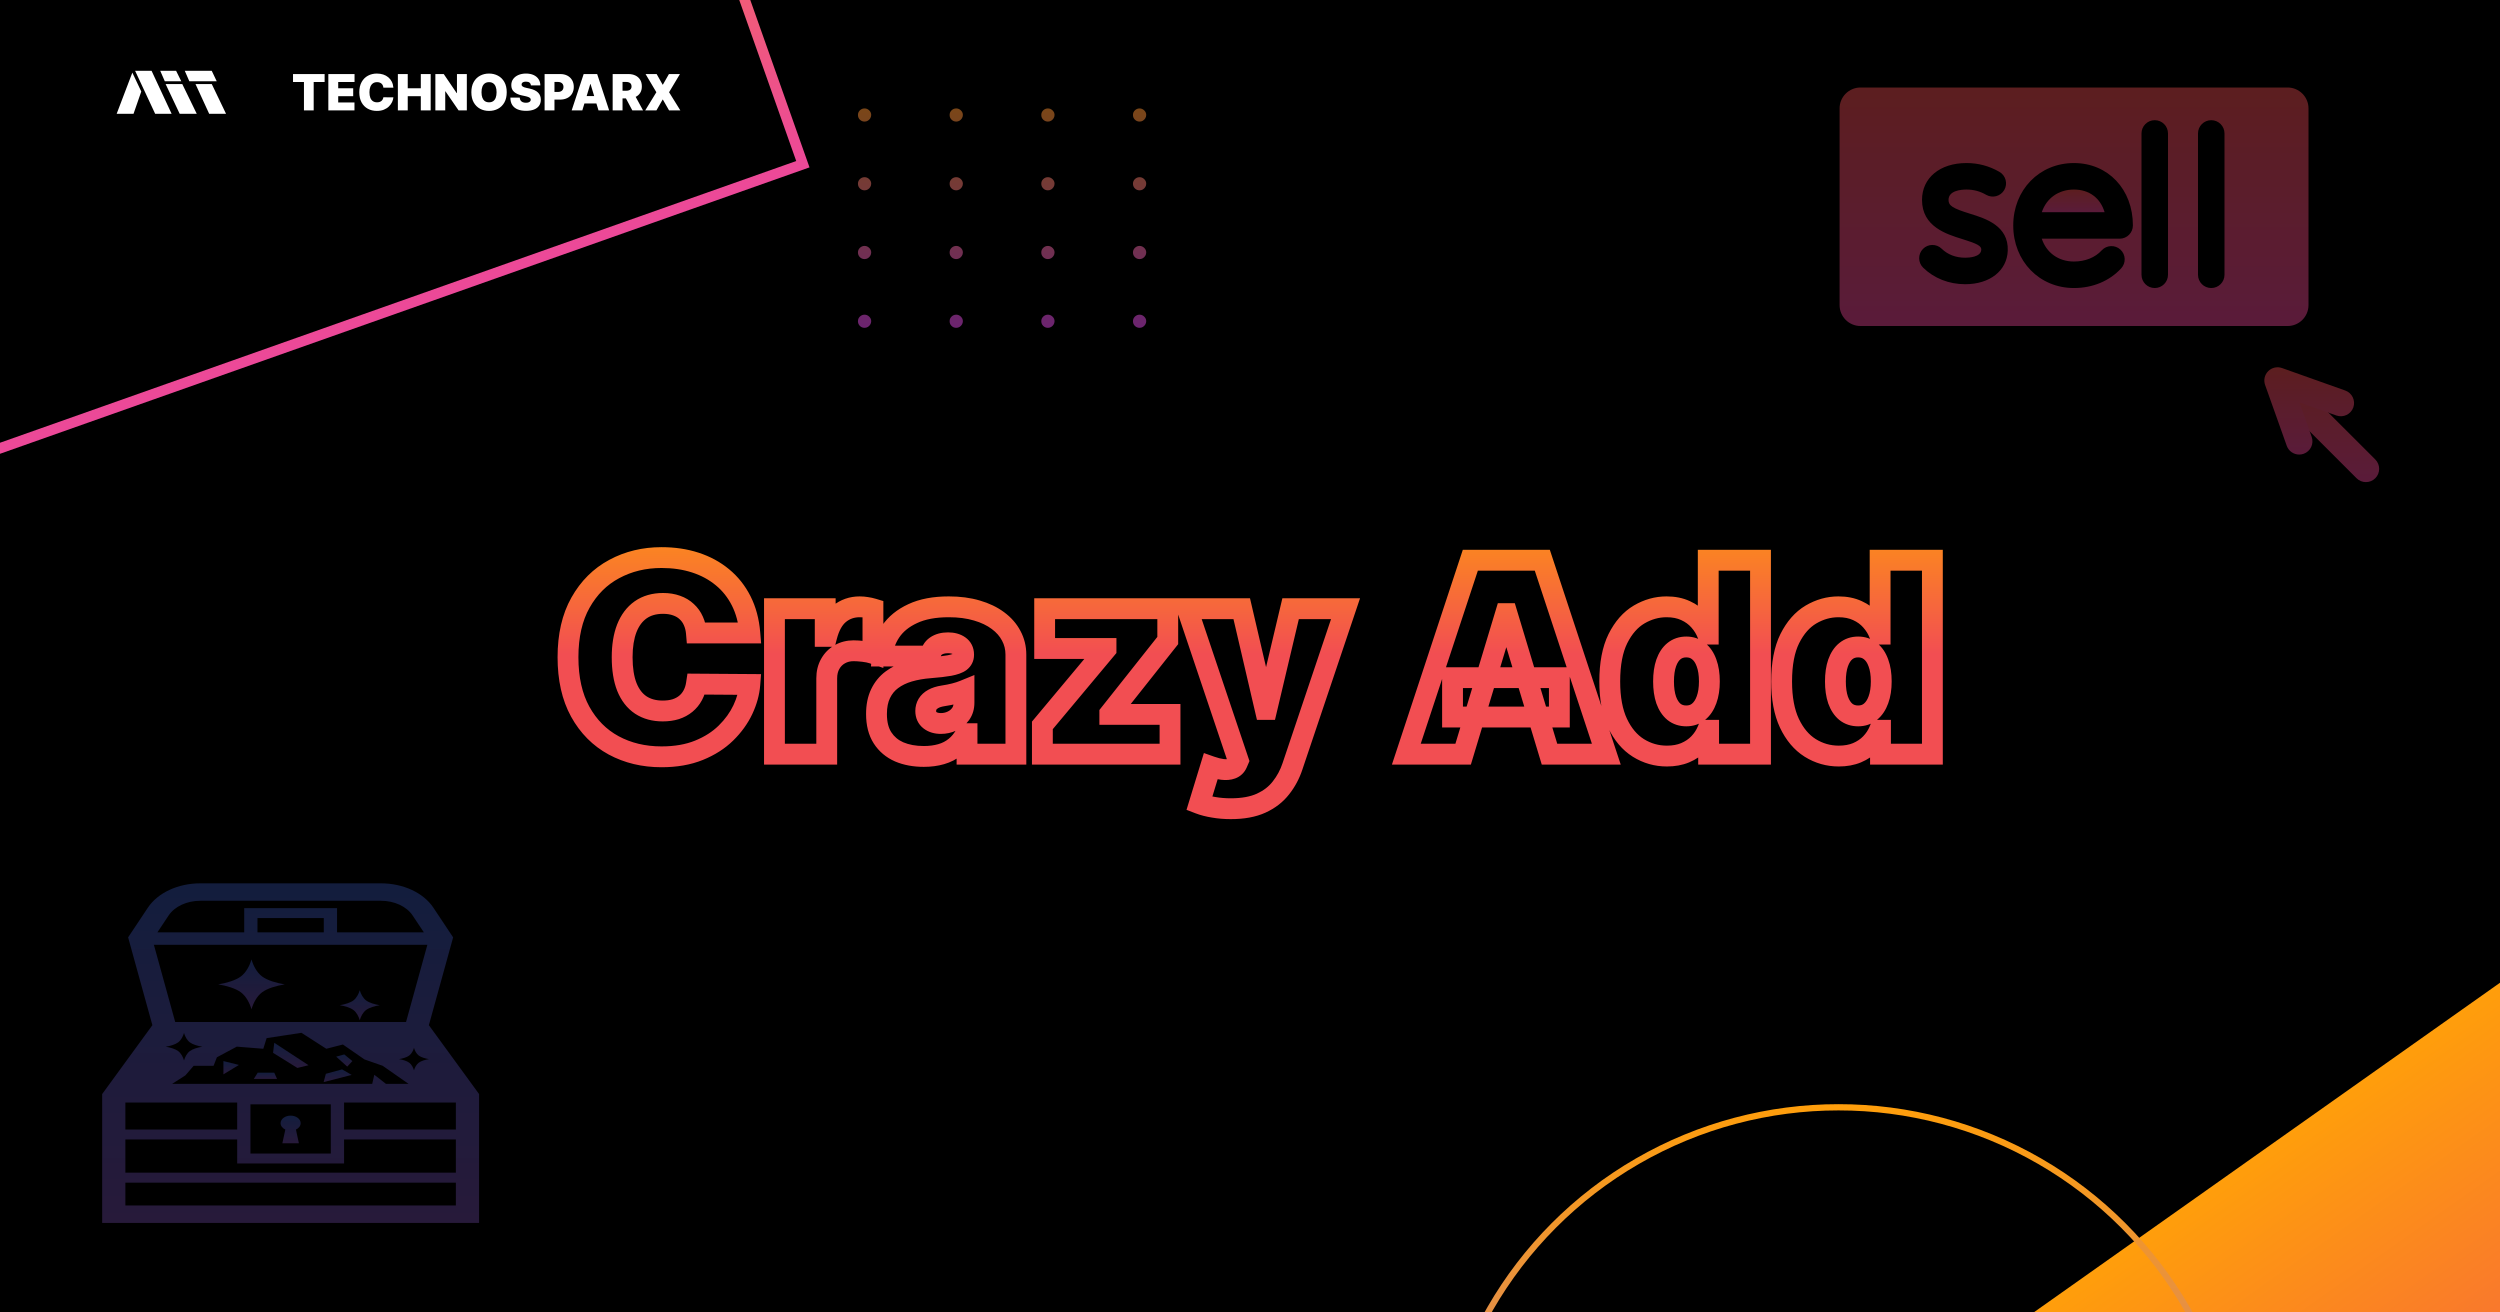 <svg width="1200" height="630" viewBox="0 0 1200 630" fill="none" xmlns="http://www.w3.org/2000/svg">
<rect x="0" y="0" width="1200" height="630" fill="#333333" stroke="none"/>
<g clip-path="url(#clip0_149_547)">
<rect width="1200" height="630" fill="black"/>
<rect x="-427.809" y="-32.484" width="729.486" height="376.173" transform="rotate(-19.485 -427.809 -32.484)" stroke="url(#paint0_linear_149_547)" stroke-width="5"/>
<rect x="883" y="695.827" width="580" height="273.616" transform="rotate(-35.26 883 695.827)" fill="url(#paint1_linear_149_547)"/>
<circle cx="882.5" cy="724.5" r="193" stroke="url(#paint2_linear_149_547)" stroke-width="3"/>
<path opacity="0.49" d="M415 58.364C414.121 58.364 413.367 58.057 412.739 57.443C412.117 56.822 411.811 56.068 411.818 55.182C411.811 54.318 412.117 53.58 412.739 52.966C413.367 52.352 414.121 52.045 415 52.045C415.833 52.045 416.568 52.352 417.205 52.966C417.848 53.58 418.174 54.318 418.182 55.182C418.174 55.773 418.019 56.311 417.716 56.795C417.42 57.273 417.034 57.655 416.557 57.943C416.08 58.224 415.561 58.364 415 58.364ZM459.003 58.364C458.124 58.364 457.37 58.057 456.741 57.443C456.12 56.822 455.813 56.068 455.821 55.182C455.813 54.318 456.12 53.58 456.741 52.966C457.37 52.352 458.124 52.045 459.003 52.045C459.836 52.045 460.571 52.352 461.207 52.966C461.851 53.58 462.177 54.318 462.184 55.182C462.177 55.773 462.021 56.311 461.718 56.795C461.423 57.273 461.037 57.655 460.559 57.943C460.082 58.224 459.563 58.364 459.003 58.364ZM503.005 58.364C502.126 58.364 501.372 58.057 500.744 57.443C500.122 56.822 499.816 56.068 499.823 55.182C499.816 54.318 500.122 53.58 500.744 52.966C501.372 52.352 502.126 52.045 503.005 52.045C503.838 52.045 504.573 52.352 505.21 52.966C505.853 53.58 506.179 54.318 506.187 55.182C506.179 55.773 506.024 56.311 505.721 56.795C505.425 57.273 505.039 57.655 504.562 57.943C504.085 58.224 503.566 58.364 503.005 58.364ZM547.008 58.364C546.129 58.364 545.375 58.057 544.746 57.443C544.125 56.822 543.818 56.068 543.826 55.182C543.818 54.318 544.125 53.58 544.746 52.966C545.375 52.352 546.129 52.045 547.008 52.045C547.841 52.045 548.576 52.352 549.212 52.966C549.856 53.58 550.182 54.318 550.189 55.182C550.182 55.773 550.026 56.311 549.723 56.795C549.428 57.273 549.042 57.655 548.564 57.943C548.087 58.224 547.568 58.364 547.008 58.364ZM415 91.364C414.121 91.364 413.367 91.057 412.739 90.443C412.117 89.822 411.811 89.068 411.818 88.182C411.811 87.318 412.117 86.579 412.739 85.966C413.367 85.352 414.121 85.046 415 85.046C415.833 85.046 416.568 85.352 417.205 85.966C417.848 86.579 418.174 87.318 418.182 88.182C418.174 88.773 418.019 89.311 417.716 89.796C417.42 90.273 417.034 90.655 416.557 90.943C416.08 91.224 415.561 91.364 415 91.364ZM459.003 91.364C458.124 91.364 457.37 91.057 456.741 90.443C456.12 89.822 455.813 89.068 455.821 88.182C455.813 87.318 456.12 86.579 456.741 85.966C457.37 85.352 458.124 85.046 459.003 85.046C459.836 85.046 460.571 85.352 461.207 85.966C461.851 86.579 462.177 87.318 462.184 88.182C462.177 88.773 462.021 89.311 461.718 89.796C461.423 90.273 461.037 90.655 460.559 90.943C460.082 91.224 459.563 91.364 459.003 91.364ZM503.005 91.364C502.126 91.364 501.372 91.057 500.744 90.443C500.122 89.822 499.816 89.068 499.823 88.182C499.816 87.318 500.122 86.579 500.744 85.966C501.372 85.352 502.126 85.046 503.005 85.046C503.838 85.046 504.573 85.352 505.21 85.966C505.853 86.579 506.179 87.318 506.187 88.182C506.179 88.773 506.024 89.311 505.721 89.796C505.425 90.273 505.039 90.655 504.562 90.943C504.085 91.224 503.566 91.364 503.005 91.364ZM547.008 91.364C546.129 91.364 545.375 91.057 544.746 90.443C544.125 89.822 543.818 89.068 543.826 88.182C543.818 87.318 544.125 86.579 544.746 85.966C545.375 85.352 546.129 85.046 547.008 85.046C547.841 85.046 548.576 85.352 549.212 85.966C549.856 86.579 550.182 87.318 550.189 88.182C550.182 88.773 550.026 89.311 549.723 89.796C549.428 90.273 549.042 90.655 548.564 90.943C548.087 91.224 547.568 91.364 547.008 91.364ZM415 124.364C414.121 124.364 413.367 124.057 412.739 123.443C412.117 122.822 411.811 122.068 411.818 121.182C411.811 120.318 412.117 119.58 412.739 118.966C413.367 118.352 414.121 118.045 415 118.045C415.833 118.045 416.568 118.352 417.205 118.966C417.848 119.58 418.174 120.318 418.182 121.182C418.174 121.773 418.019 122.311 417.716 122.795C417.42 123.273 417.034 123.655 416.557 123.943C416.08 124.223 415.561 124.364 415 124.364ZM459.003 124.364C458.124 124.364 457.37 124.057 456.741 123.443C456.12 122.822 455.813 122.068 455.821 121.182C455.813 120.318 456.12 119.58 456.741 118.966C457.37 118.352 458.124 118.045 459.003 118.045C459.836 118.045 460.571 118.352 461.207 118.966C461.851 119.58 462.177 120.318 462.184 121.182C462.177 121.773 462.021 122.311 461.718 122.795C461.423 123.273 461.037 123.655 460.559 123.943C460.082 124.223 459.563 124.364 459.003 124.364ZM503.005 124.364C502.126 124.364 501.372 124.057 500.744 123.443C500.122 122.822 499.816 122.068 499.823 121.182C499.816 120.318 500.122 119.58 500.744 118.966C501.372 118.352 502.126 118.045 503.005 118.045C503.838 118.045 504.573 118.352 505.21 118.966C505.853 119.58 506.179 120.318 506.187 121.182C506.179 121.773 506.024 122.311 505.721 122.795C505.425 123.273 505.039 123.655 504.562 123.943C504.085 124.223 503.566 124.364 503.005 124.364ZM547.008 124.364C546.129 124.364 545.375 124.057 544.746 123.443C544.125 122.822 543.818 122.068 543.826 121.182C543.818 120.318 544.125 119.58 544.746 118.966C545.375 118.352 546.129 118.045 547.008 118.045C547.841 118.045 548.576 118.352 549.212 118.966C549.856 119.58 550.182 120.318 550.189 121.182C550.182 121.773 550.026 122.311 549.723 122.795C549.428 123.273 549.042 123.655 548.564 123.943C548.087 124.223 547.568 124.364 547.008 124.364ZM415 157.364C414.121 157.364 413.367 157.057 412.739 156.443C412.117 155.822 411.811 155.068 411.818 154.182C411.811 153.318 412.117 152.58 412.739 151.966C413.367 151.352 414.121 151.045 415 151.045C415.833 151.045 416.568 151.352 417.205 151.966C417.848 152.58 418.174 153.318 418.182 154.182C418.174 154.773 418.019 155.311 417.716 155.795C417.42 156.273 417.034 156.655 416.557 156.943C416.08 157.223 415.561 157.364 415 157.364ZM459.003 157.364C458.124 157.364 457.37 157.057 456.741 156.443C456.12 155.822 455.813 155.068 455.821 154.182C455.813 153.318 456.12 152.58 456.741 151.966C457.37 151.352 458.124 151.045 459.003 151.045C459.836 151.045 460.571 151.352 461.207 151.966C461.851 152.58 462.177 153.318 462.184 154.182C462.177 154.773 462.021 155.311 461.718 155.795C461.423 156.273 461.037 156.655 460.559 156.943C460.082 157.223 459.563 157.364 459.003 157.364ZM503.005 157.364C502.126 157.364 501.372 157.057 500.744 156.443C500.122 155.822 499.816 155.068 499.823 154.182C499.816 153.318 500.122 152.58 500.744 151.966C501.372 151.352 502.126 151.045 503.005 151.045C503.838 151.045 504.573 151.352 505.21 151.966C505.853 152.58 506.179 153.318 506.187 154.182C506.179 154.773 506.024 155.311 505.721 155.795C505.425 156.273 505.039 156.655 504.562 156.943C504.085 157.223 503.566 157.364 503.005 157.364ZM547.008 157.364C546.129 157.364 545.375 157.057 544.746 156.443C544.125 155.822 543.818 155.068 543.826 154.182C543.818 153.318 544.125 152.58 544.746 151.966C545.375 151.352 546.129 151.045 547.008 151.045C547.841 151.045 548.576 151.352 549.212 151.966C549.856 152.58 550.182 153.318 550.189 154.182C550.182 154.773 550.026 155.311 549.723 155.795C549.428 156.273 549.042 156.655 548.564 156.943C548.087 157.223 547.568 157.364 547.008 157.364Z" fill="url(#paint3_linear_149_547)"/>
<mask id="path-5-outside-1_149_547" maskUnits="userSpaceOnUse" x="267" y="262" width="666" height="132" fill="black">
<rect fill="white" x="267" y="262" width="666" height="132"/>
<path d="M359.909 303.818H334.273C334.091 301.697 333.606 299.773 332.818 298.045C332.061 296.318 331 294.833 329.636 293.591C328.303 292.318 326.682 291.348 324.773 290.682C322.864 289.985 320.697 289.636 318.273 289.636C314.03 289.636 310.439 290.667 307.5 292.727C304.591 294.788 302.379 297.742 300.864 301.591C299.379 305.439 298.636 310.061 298.636 315.455C298.636 321.152 299.394 325.924 300.909 329.773C302.455 333.591 304.682 336.47 307.591 338.409C310.5 340.318 314 341.273 318.091 341.273C320.424 341.273 322.515 340.985 324.364 340.409C326.212 339.803 327.818 338.939 329.182 337.818C330.545 336.697 331.652 335.348 332.5 333.773C333.379 332.167 333.97 330.364 334.273 328.364L359.909 328.545C359.606 332.485 358.5 336.5 356.591 340.591C354.682 344.652 351.97 348.409 348.455 351.864C344.97 355.288 340.652 358.045 335.5 360.136C330.348 362.227 324.364 363.273 317.545 363.273C309 363.273 301.333 361.439 294.545 357.773C287.788 354.106 282.439 348.712 278.5 341.591C274.591 334.47 272.636 325.758 272.636 315.455C272.636 305.091 274.636 296.364 278.636 289.273C282.636 282.152 288.03 276.773 294.818 273.136C301.606 269.47 309.182 267.636 317.545 267.636C323.424 267.636 328.833 268.439 333.773 270.045C338.712 271.652 343.045 274 346.773 277.091C350.5 280.152 353.5 283.924 355.773 288.409C358.045 292.894 359.424 298.03 359.909 303.818ZM371.739 362V292.182H396.102V305.455H396.83C398.102 300.545 400.117 296.955 402.875 294.682C405.663 292.409 408.92 291.273 412.648 291.273C413.739 291.273 414.814 291.364 415.875 291.545C416.966 291.697 418.011 291.924 419.011 292.227V313.636C417.769 313.212 416.239 312.894 414.42 312.682C412.602 312.47 411.042 312.364 409.739 312.364C407.284 312.364 405.072 312.924 403.102 314.045C401.163 315.136 399.633 316.682 398.511 318.682C397.39 320.652 396.83 322.97 396.83 325.636V362H371.739ZM443.443 363.091C438.989 363.091 435.049 362.364 431.625 360.909C428.231 359.424 425.564 357.182 423.625 354.182C421.686 351.182 420.716 347.364 420.716 342.727C420.716 338.909 421.367 335.652 422.67 332.955C423.973 330.227 425.792 328 428.125 326.273C430.458 324.545 433.17 323.227 436.261 322.318C439.383 321.409 442.746 320.818 446.352 320.545C450.261 320.242 453.398 319.879 455.761 319.455C458.155 319 459.883 318.379 460.943 317.591C462.004 316.773 462.534 315.697 462.534 314.364V314.182C462.534 312.364 461.837 310.97 460.443 310C459.049 309.03 457.261 308.545 455.08 308.545C452.686 308.545 450.731 309.076 449.216 310.136C447.731 311.167 446.837 312.758 446.534 314.909H423.443C423.746 310.667 425.095 306.758 427.489 303.182C429.913 299.576 433.443 296.697 438.08 294.545C442.716 292.364 448.504 291.273 455.443 291.273C460.443 291.273 464.928 291.864 468.898 293.045C472.867 294.197 476.246 295.818 479.034 297.909C481.822 299.97 483.943 302.394 485.398 305.182C486.883 307.939 487.625 310.939 487.625 314.182V362H464.17V352.182H463.625C462.231 354.788 460.534 356.894 458.534 358.5C456.564 360.106 454.307 361.273 451.761 362C449.246 362.727 446.473 363.091 443.443 363.091ZM451.625 347.273C453.534 347.273 455.322 346.879 456.989 346.091C458.686 345.303 460.064 344.167 461.125 342.682C462.186 341.197 462.716 339.394 462.716 337.273V331.455C462.049 331.727 461.337 331.985 460.58 332.227C459.852 332.47 459.064 332.697 458.216 332.909C457.398 333.121 456.519 333.318 455.58 333.5C454.67 333.682 453.716 333.848 452.716 334C450.777 334.303 449.186 334.803 447.943 335.5C446.731 336.167 445.822 337 445.216 338C444.64 338.97 444.352 340.061 444.352 341.273C444.352 343.212 445.034 344.697 446.398 345.727C447.761 346.758 449.504 347.273 451.625 347.273ZM500.341 362V348.182L530.886 311.636V311.273H501.432V292.182H560.523V307.455L532.705 342.545V342.909H561.614V362H500.341ZM590.761 388.182C587.883 388.182 585.14 387.955 582.534 387.5C579.928 387.076 577.64 386.485 575.67 385.727L581.125 367.909C583.186 368.636 585.064 369.106 586.761 369.318C588.489 369.53 589.958 369.409 591.17 368.955C592.413 368.5 593.307 367.636 593.852 366.364L594.398 365.091L569.852 292.182H596.034L607.307 340.545H608.034L619.489 292.182H645.852L620.398 367.818C619.125 371.667 617.277 375.121 614.852 378.182C612.458 381.273 609.307 383.712 605.398 385.5C601.489 387.288 596.61 388.182 590.761 388.182ZM702.307 362H675.034L705.761 268.909H740.307L771.034 362H743.761L723.398 294.545H722.67L702.307 362ZM697.216 325.273H748.489V344.182H697.216V325.273ZM800.136 362.909C795.167 362.909 790.591 361.606 786.409 359C782.258 356.394 778.924 352.439 776.409 347.136C773.924 341.833 772.682 335.152 772.682 327.091C772.682 318.667 773.985 311.818 776.591 306.545C779.227 301.273 782.621 297.409 786.773 294.955C790.955 292.5 795.348 291.273 799.955 291.273C803.409 291.273 806.439 291.879 809.045 293.091C811.652 294.273 813.833 295.864 815.591 297.864C817.348 299.833 818.682 302 819.591 304.364H819.955V268.909H845.045V362H820.136V350.545H819.591C818.621 352.909 817.227 355.03 815.409 356.909C813.621 358.758 811.439 360.227 808.864 361.318C806.318 362.379 803.409 362.909 800.136 362.909ZM809.409 343.636C811.712 343.636 813.682 342.97 815.318 341.636C816.985 340.273 818.258 338.364 819.136 335.909C820.045 333.424 820.5 330.485 820.5 327.091C820.5 323.636 820.045 320.682 819.136 318.227C818.258 315.742 816.985 313.848 815.318 312.545C813.682 311.212 811.712 310.545 809.409 310.545C807.106 310.545 805.136 311.212 803.5 312.545C801.894 313.848 800.652 315.742 799.773 318.227C798.924 320.682 798.5 323.636 798.5 327.091C798.5 330.545 798.924 333.515 799.773 336C800.652 338.455 801.894 340.348 803.5 341.682C805.136 342.985 807.106 343.636 809.409 343.636ZM882.636 362.909C877.667 362.909 873.091 361.606 868.909 359C864.758 356.394 861.424 352.439 858.909 347.136C856.424 341.833 855.182 335.152 855.182 327.091C855.182 318.667 856.485 311.818 859.091 306.545C861.727 301.273 865.121 297.409 869.273 294.955C873.455 292.5 877.848 291.273 882.455 291.273C885.909 291.273 888.939 291.879 891.545 293.091C894.152 294.273 896.333 295.864 898.091 297.864C899.848 299.833 901.182 302 902.091 304.364H902.455V268.909H927.545V362H902.636V350.545H902.091C901.121 352.909 899.727 355.03 897.909 356.909C896.121 358.758 893.939 360.227 891.364 361.318C888.818 362.379 885.909 362.909 882.636 362.909ZM891.909 343.636C894.212 343.636 896.182 342.97 897.818 341.636C899.485 340.273 900.758 338.364 901.636 335.909C902.545 333.424 903 330.485 903 327.091C903 323.636 902.545 320.682 901.636 318.227C900.758 315.742 899.485 313.848 897.818 312.545C896.182 311.212 894.212 310.545 891.909 310.545C889.606 310.545 887.636 311.212 886 312.545C884.394 313.848 883.152 315.742 882.273 318.227C881.424 320.682 881 323.636 881 327.091C881 330.545 881.424 333.515 882.273 336C883.152 338.455 884.394 340.348 886 341.682C887.636 342.985 889.606 343.636 891.909 343.636Z"/>
</mask>
<path d="M359.909 303.818V308.818H365.345L364.892 303.401L359.909 303.818ZM334.273 303.818L329.291 304.245L329.683 308.818H334.273V303.818ZM332.818 298.045L328.239 300.054L328.254 300.087L328.269 300.12L332.818 298.045ZM329.636 293.591L326.184 297.208L326.226 297.248L326.269 297.287L329.636 293.591ZM324.773 290.682L323.058 295.379L323.091 295.391L323.124 295.402L324.773 290.682ZM307.5 292.727L304.63 288.633L304.62 288.64L304.61 288.647L307.5 292.727ZM300.864 301.591L296.211 299.759L296.205 299.775L296.199 299.791L300.864 301.591ZM300.909 329.773L296.257 331.604L296.265 331.627L296.274 331.649L300.909 329.773ZM307.591 338.409L304.817 342.569L304.832 342.579L304.848 342.589L307.591 338.409ZM324.364 340.409L325.851 345.183L325.886 345.172L325.921 345.16L324.364 340.409ZM329.182 337.818L332.357 341.68L332.357 341.68L329.182 337.818ZM332.5 333.773L328.114 331.373L328.106 331.387L328.098 331.402L332.5 333.773ZM334.273 328.364L334.308 323.364L329.978 323.333L329.329 327.615L334.273 328.364ZM359.909 328.545L364.894 328.929L365.306 323.584L359.945 323.546L359.909 328.545ZM356.591 340.591L361.116 342.718L361.119 342.712L361.122 342.705L356.591 340.591ZM348.455 351.864L351.959 355.43L351.959 355.43L348.455 351.864ZM335.5 360.136L333.62 355.503L335.5 360.136ZM294.545 357.773L292.161 362.167L292.169 362.172L294.545 357.773ZM278.5 341.591L274.117 343.997L274.121 344.004L274.125 344.011L278.5 341.591ZM278.636 289.273L282.991 291.729L282.996 291.721L278.636 289.273ZM294.818 273.136L297.179 277.544L297.187 277.54L297.195 277.536L294.818 273.136ZM333.773 270.045L335.319 265.29L335.319 265.29L333.773 270.045ZM346.773 277.091L343.581 280.94L343.59 280.947L343.6 280.955L346.773 277.091ZM355.773 288.409L351.313 290.669L351.313 290.669L355.773 288.409ZM359.909 298.818H334.273V308.818H359.909V298.818ZM339.254 303.391C339.03 300.769 338.42 298.277 337.367 295.97L328.269 300.12C328.793 301.268 329.152 302.625 329.291 304.245L339.254 303.391ZM337.397 296.037C336.365 293.683 334.897 291.62 333.004 289.895L326.269 297.287C327.103 298.047 327.756 298.953 328.239 300.054L337.397 296.037ZM333.089 289.974C331.191 288.163 328.937 286.84 326.421 285.961L323.124 295.402C324.426 295.857 325.415 296.473 326.184 297.208L333.089 289.974ZM326.487 285.985C323.934 285.053 321.172 284.636 318.273 284.636V294.636C320.222 294.636 321.793 294.917 323.058 295.379L326.487 285.985ZM318.273 284.636C313.195 284.636 308.554 285.882 304.63 288.633L310.37 296.821C312.324 295.452 314.866 294.636 318.273 294.636V284.636ZM304.61 288.647C300.786 291.355 298.024 295.154 296.211 299.759L305.516 303.423C306.733 300.331 308.395 298.22 310.39 296.807L304.61 288.647ZM296.199 299.791C294.436 304.36 293.636 309.625 293.636 315.455H303.636C303.636 310.497 304.322 306.518 305.528 303.391L296.199 299.791ZM293.636 315.455C293.636 321.558 294.443 326.998 296.257 331.604L305.562 327.941C304.345 324.851 303.636 320.745 303.636 315.455H293.636ZM296.274 331.649C298.128 336.228 300.932 339.979 304.817 342.569L310.364 334.249C308.431 332.96 306.781 330.954 305.544 327.897L296.274 331.649ZM304.848 342.589C308.706 345.122 313.2 346.273 318.091 346.273V336.273C314.8 336.273 312.294 335.515 310.334 334.229L304.848 342.589ZM318.091 346.273C320.829 346.273 323.434 345.936 325.851 345.183L322.877 335.635C321.597 336.034 320.02 336.273 318.091 336.273V346.273ZM325.921 345.16C328.3 344.381 330.468 343.234 332.357 341.68L326.006 333.956C325.169 334.645 324.125 335.226 322.806 335.658L325.921 345.16ZM332.357 341.68C334.23 340.141 335.75 338.283 336.902 336.143L328.098 331.402C327.553 332.414 326.861 333.253 326.006 333.956L332.357 341.68ZM336.886 336.173C338.074 334.002 338.835 331.631 339.216 329.113L329.329 327.615C329.105 329.096 328.684 330.331 328.114 331.373L336.886 336.173ZM334.237 333.364L359.874 333.545L359.945 323.546L334.308 323.364L334.237 333.364ZM354.924 328.162C354.673 331.423 353.751 334.854 352.06 338.476L361.122 342.705C363.249 338.146 364.539 333.547 364.894 328.929L354.924 328.162ZM352.066 338.464C350.433 341.938 348.084 345.217 344.95 348.297L351.959 355.43C355.855 351.601 358.931 347.365 361.116 342.718L352.066 338.464ZM344.95 348.297C341.992 351.204 338.248 353.625 333.62 355.503L337.38 364.769C343.055 362.466 347.948 359.371 351.959 355.43L344.95 348.297ZM333.62 355.503C329.184 357.304 323.861 358.273 317.545 358.273V368.273C324.867 368.273 331.513 367.151 337.38 364.769L333.62 355.503ZM317.545 358.273C309.739 358.273 302.904 356.605 296.922 353.374L292.169 362.172C299.763 366.274 308.261 368.273 317.545 368.273V358.273ZM296.93 353.378C291.061 350.193 286.381 345.508 282.875 339.171L274.125 344.011C278.498 351.916 284.515 358.019 292.161 362.167L296.93 353.378ZM282.883 339.185C279.473 332.973 277.636 325.137 277.636 315.455H267.636C267.636 326.378 269.709 335.966 274.117 343.997L282.883 339.185ZM277.636 315.455C277.636 305.721 279.514 297.893 282.991 291.729L274.281 286.816C269.758 294.835 267.636 304.46 267.636 315.455H277.636ZM282.996 291.721C286.559 285.377 291.282 280.703 297.179 277.544L292.457 268.729C284.779 272.842 278.713 278.926 274.277 286.824L282.996 291.721ZM297.195 277.536C303.192 274.296 309.94 272.636 317.545 272.636V262.636C308.424 262.636 300.02 264.644 292.442 268.737L297.195 277.536ZM317.545 272.636C322.967 272.636 327.848 273.377 332.227 274.8L335.319 265.29C329.819 263.502 323.881 262.636 317.545 262.636V272.636ZM332.227 274.8C336.609 276.225 340.375 278.281 343.581 280.94L349.964 273.242C345.716 269.719 340.815 267.078 335.319 265.29L332.227 274.8ZM343.6 280.955C346.769 283.557 349.34 286.776 351.313 290.669L360.233 286.149C357.66 281.073 354.231 276.746 349.946 273.227L343.6 280.955ZM351.313 290.669C353.253 294.497 354.487 298.991 354.927 304.236L364.892 303.401C364.361 297.069 362.838 291.291 360.233 286.149L351.313 290.669ZM371.739 362H366.739V367H371.739V362ZM371.739 292.182V287.182H366.739V292.182H371.739ZM396.102 292.182H401.102V287.182H396.102V292.182ZM396.102 305.455H391.102V310.455H396.102V305.455ZM396.83 305.455V310.455H400.699L401.67 306.709L396.83 305.455ZM402.875 294.682L399.716 290.806L399.705 290.815L399.695 290.823L402.875 294.682ZM415.875 291.545L415.03 296.474L415.108 296.487L415.187 296.498L415.875 291.545ZM419.011 292.227H424.011V288.518L420.461 287.442L419.011 292.227ZM419.011 313.636L417.396 318.368L424.011 320.627V313.636H419.011ZM414.42 312.682L415 307.716L415 307.716L414.42 312.682ZM403.102 314.045L405.554 318.403L405.565 318.397L405.576 318.391L403.102 314.045ZM398.511 318.682L402.857 321.155L402.865 321.141L402.873 321.127L398.511 318.682ZM396.83 362V367H401.83V362H396.83ZM376.739 362V292.182H366.739V362H376.739ZM371.739 297.182H396.102V287.182H371.739V297.182ZM391.102 292.182V305.455H401.102V292.182H391.102ZM396.102 310.455H396.83V300.455H396.102V310.455ZM401.67 306.709C402.785 302.407 404.389 299.913 406.055 298.54L399.695 290.823C395.846 293.996 393.42 298.683 391.99 304.2L401.67 306.709ZM406.034 298.557C407.895 297.04 410.026 296.273 412.648 296.273V286.273C407.815 286.273 403.43 287.778 399.716 290.806L406.034 298.557ZM412.648 296.273C413.459 296.273 414.252 296.34 415.03 296.474L416.72 286.617C415.376 286.387 414.018 286.273 412.648 286.273V296.273ZM415.187 296.498C416.034 296.616 416.824 296.789 417.561 297.012L420.461 287.442C419.199 287.06 417.898 286.778 416.563 286.593L415.187 296.498ZM414.011 292.227V313.636H424.011V292.227H414.011ZM420.627 308.905C418.946 308.331 417.044 307.954 415 307.716L413.841 317.648C415.433 317.834 416.592 318.094 417.396 318.368L420.627 308.905ZM415 307.716C413.06 307.489 411.295 307.364 409.739 307.364V317.364C410.788 317.364 412.145 317.45 413.841 317.648L415 307.716ZM409.739 307.364C406.491 307.364 403.414 308.115 400.629 309.7L405.576 318.391C406.73 317.734 408.077 317.364 409.739 317.364V307.364ZM400.651 309.688C397.886 311.243 395.706 313.461 394.15 316.237L402.873 321.127C403.559 319.902 404.44 319.03 405.554 318.403L400.651 309.688ZM394.166 316.208C392.545 319.055 391.83 322.256 391.83 325.636H401.83C401.83 323.683 402.235 322.248 402.857 321.155L394.166 316.208ZM391.83 325.636V362H401.83V325.636H391.83ZM396.83 357H371.739V367H396.83V357ZM431.625 360.909L429.621 365.49L429.645 365.501L429.67 365.511L431.625 360.909ZM423.625 354.182L419.426 356.896L419.426 356.896L423.625 354.182ZM422.67 332.955L427.173 335.13L427.177 335.12L427.182 335.11L422.67 332.955ZM428.125 326.273L431.1 330.291L431.1 330.291L428.125 326.273ZM436.261 322.318L434.863 317.518L434.851 317.521L436.261 322.318ZM446.352 320.545L446.729 325.531L446.739 325.53L446.352 320.545ZM455.761 319.455L456.645 324.376L456.669 324.371L456.694 324.367L455.761 319.455ZM460.943 317.591L463.925 321.605L463.961 321.578L463.997 321.55L460.943 317.591ZM460.443 310L457.588 314.105L457.588 314.105L460.443 310ZM449.216 310.136L452.066 314.244L452.075 314.238L452.083 314.233L449.216 310.136ZM446.534 314.909V319.909H450.879L451.485 315.606L446.534 314.909ZM423.443 314.909L418.456 314.553L418.073 319.909H423.443V314.909ZM427.489 303.182L423.339 300.392L423.334 300.4L427.489 303.182ZM438.08 294.545L440.184 299.081L440.196 299.075L440.209 299.07L438.08 294.545ZM468.898 293.045L467.471 297.838L467.488 297.843L467.505 297.848L468.898 293.045ZM479.034 297.909L476.034 301.909L476.048 301.92L476.062 301.93L479.034 297.909ZM485.398 305.182L480.965 307.495L480.98 307.524L480.995 307.552L485.398 305.182ZM487.625 362V367H492.625V362H487.625ZM464.17 362H459.17V367H464.17V362ZM464.17 352.182H469.17V347.182H464.17V352.182ZM463.625 352.182V347.182H460.629L459.216 349.824L463.625 352.182ZM458.534 358.5L455.403 354.601L455.389 354.613L455.374 354.625L458.534 358.5ZM451.761 362L450.388 357.192L450.38 357.195L450.372 357.197L451.761 362ZM456.989 346.091L454.883 341.556L454.867 341.563L454.852 341.571L456.989 346.091ZM461.125 342.682L457.056 339.776L457.056 339.776L461.125 342.682ZM462.716 331.455H467.716V324.007L460.823 326.827L462.716 331.455ZM460.58 332.227L459.056 327.465L459.027 327.474L458.998 327.484L460.58 332.227ZM458.216 332.909L457.003 328.058L456.982 328.064L456.961 328.069L458.216 332.909ZM455.58 333.5L454.629 328.591L454.614 328.594L454.599 328.597L455.58 333.5ZM452.716 334L451.967 329.056L451.955 329.058L451.944 329.06L452.716 334ZM447.943 335.5L450.353 339.881L450.371 339.871L450.389 339.861L447.943 335.5ZM445.216 338L440.94 335.408L440.928 335.428L440.917 335.447L445.216 338ZM446.398 345.727L449.412 341.738L449.412 341.738L446.398 345.727ZM443.443 358.091C439.53 358.091 436.276 357.453 433.58 356.307L429.67 365.511C433.822 367.275 438.447 368.091 443.443 368.091V358.091ZM433.629 356.328C431.099 355.221 429.21 353.612 427.824 351.467L419.426 356.896C421.919 360.752 425.363 363.627 429.621 365.49L433.629 356.328ZM427.824 351.467C426.542 349.485 425.716 346.683 425.716 342.727H415.716C415.716 348.044 416.829 352.879 419.426 356.896L427.824 351.467ZM425.716 342.727C425.716 339.462 426.274 336.988 427.173 335.13L418.168 330.779C416.46 334.315 415.716 338.356 415.716 342.727H425.716ZM427.182 335.11C428.148 333.089 429.451 331.512 431.1 330.291L425.15 322.254C422.133 324.488 419.799 327.366 418.159 330.799L427.182 335.11ZM431.1 330.291C432.913 328.95 435.083 327.877 437.672 327.115L434.851 317.521C431.258 318.578 428.004 320.141 425.15 322.254L431.1 330.291ZM437.66 327.119C440.413 326.317 443.431 325.781 446.729 325.531L445.975 315.56C442.061 315.856 438.352 316.501 434.863 317.518L437.66 327.119ZM446.739 325.53C450.725 325.222 454.047 324.842 456.645 324.376L454.878 314.533C452.749 314.915 449.798 315.263 445.966 315.56L446.739 325.53ZM456.694 324.367C459.306 323.871 461.94 323.079 463.925 321.605L457.962 313.577C457.962 313.577 457.906 313.618 457.767 313.688C457.63 313.758 457.432 313.845 457.16 313.943C456.609 314.141 455.846 314.349 454.829 314.542L456.694 324.367ZM463.997 321.55C466.278 319.79 467.534 317.255 467.534 314.364H457.534C457.534 314.364 457.534 314.32 457.552 314.24C457.569 314.159 457.601 314.062 457.652 313.96C457.702 313.857 457.759 313.774 457.811 313.713C457.861 313.653 457.894 313.629 457.889 313.632L463.997 321.55ZM467.534 314.364V314.182H457.534V314.364H467.534ZM467.534 314.182C467.534 310.863 466.144 307.875 463.299 305.895L457.588 314.105C457.634 314.137 457.635 314.144 457.613 314.12C457.603 314.108 457.59 314.092 457.576 314.071C457.562 314.051 457.55 314.03 457.539 314.009C457.529 313.988 457.522 313.971 457.519 313.961C457.515 313.95 457.515 313.949 457.517 313.958C457.521 313.977 457.534 314.047 457.534 314.182H467.534ZM463.299 305.895C460.856 304.197 457.992 303.545 455.08 303.545V313.545C456.531 313.545 457.242 313.864 457.588 314.105L463.299 305.895ZM455.08 303.545C451.96 303.545 448.921 304.24 446.349 306.04L452.083 314.233C452.541 313.912 453.411 313.545 455.08 313.545V303.545ZM446.366 306.028C443.507 308.012 442.038 310.983 441.583 314.212L451.485 315.606C451.636 314.533 451.955 314.321 452.066 314.244L446.366 306.028ZM446.534 309.909H423.443V319.909H446.534V309.909ZM428.43 315.265C428.671 311.901 429.727 308.826 431.643 305.963L423.334 300.4C420.462 304.689 418.822 309.433 418.456 314.553L428.43 315.265ZM431.638 305.971C433.469 303.248 436.228 300.917 440.184 299.081L435.975 290.01C430.658 292.477 426.357 295.904 423.339 300.392L431.638 305.971ZM440.209 299.07C443.987 297.292 448.993 296.273 455.443 296.273V286.273C448.015 286.273 441.445 287.436 435.951 290.021L440.209 299.07ZM455.443 296.273C460.057 296.273 464.049 296.819 467.471 297.838L470.324 288.253C465.808 286.909 460.83 286.273 455.443 286.273V296.273ZM467.505 297.848C471 298.861 473.81 300.241 476.034 301.909L482.034 293.909C478.683 291.396 474.735 289.532 470.291 288.243L467.505 297.848ZM476.062 301.93C478.303 303.586 479.896 305.446 480.965 307.495L489.831 302.869C487.99 299.342 485.341 296.353 482.006 293.888L476.062 301.93ZM480.995 307.552C482.074 309.555 482.625 311.737 482.625 314.182H492.625C492.625 310.142 491.691 306.324 489.8 302.811L480.995 307.552ZM482.625 314.182V362H492.625V314.182H482.625ZM487.625 357H464.17V367H487.625V357ZM469.17 362V352.182H459.17V362H469.17ZM464.17 347.182H463.625V357.182H464.17V347.182ZM459.216 349.824C458.092 351.925 456.804 353.477 455.403 354.601L461.665 362.399C464.264 360.311 466.37 357.651 468.034 354.54L459.216 349.824ZM455.374 354.625C453.953 355.784 452.308 356.644 450.388 357.192L453.135 366.808C456.305 365.902 459.176 364.428 461.694 362.375L455.374 354.625ZM450.372 357.197C448.373 357.775 446.076 358.091 443.443 358.091V368.091C446.871 368.091 450.119 367.68 453.15 366.803L450.372 357.197ZM451.625 352.273C454.246 352.273 456.767 351.726 459.126 350.611L454.852 341.571C453.877 342.031 452.822 342.273 451.625 342.273V352.273ZM459.094 350.626C461.555 349.484 463.617 347.795 465.194 345.588L457.056 339.776C456.511 340.539 455.817 341.122 454.883 341.556L459.094 350.626ZM465.194 345.588C466.954 343.123 467.716 340.261 467.716 337.273H457.716C457.716 338.527 457.417 339.271 457.056 339.776L465.194 345.588ZM467.716 337.273V331.455H457.716V337.273H467.716ZM460.823 326.827C460.289 327.045 459.701 327.259 459.056 327.465L462.103 336.989C462.973 336.711 463.809 336.409 464.609 336.082L460.823 326.827ZM458.998 327.484C458.408 327.681 457.744 327.873 457.003 328.058L459.429 337.76C460.384 337.521 461.297 337.259 462.161 336.971L458.998 327.484ZM456.961 328.069C456.256 328.252 455.48 328.427 454.629 328.591L456.53 338.409C457.558 338.21 458.54 337.99 459.471 337.749L456.961 328.069ZM454.599 328.597C453.773 328.762 452.896 328.916 451.967 329.056L453.465 338.944C454.536 338.781 455.568 338.601 456.56 338.403L454.599 328.597ZM451.944 329.06C449.623 329.423 447.414 330.064 445.497 331.139L450.389 339.861C450.957 339.542 451.93 339.183 453.488 338.94L451.944 329.06ZM445.534 331.119C443.695 332.13 442.077 333.532 440.94 335.408L449.492 340.592C449.567 340.468 449.768 340.203 450.353 339.881L445.534 331.119ZM440.917 335.447C439.848 337.247 439.352 339.232 439.352 341.273H449.352C449.352 340.889 449.432 340.692 449.515 340.553L440.917 335.447ZM439.352 341.273C439.352 344.538 440.589 347.605 443.384 349.717L449.412 341.738C449.374 341.71 449.371 341.701 449.382 341.715C449.394 341.73 449.404 341.746 449.407 341.754C449.418 341.777 449.352 341.655 449.352 341.273H439.352ZM443.384 349.717C445.807 351.547 448.683 352.273 451.625 352.273V342.273C450.325 342.273 449.716 341.968 449.412 341.738L443.384 349.717ZM500.341 362H495.341V367H500.341V362ZM500.341 348.182L496.505 344.975L495.341 346.367V348.182H500.341ZM530.886 311.636L534.723 314.843L535.886 313.451V311.636H530.886ZM530.886 311.273H535.886V306.273H530.886V311.273ZM501.432 311.273H496.432V316.273H501.432V311.273ZM501.432 292.182V287.182H496.432V292.182H501.432ZM560.523 292.182H565.523V287.182H560.523V292.182ZM560.523 307.455L564.441 310.561L565.523 309.196V307.455H560.523ZM532.705 342.545L528.786 339.439L527.705 340.804V342.545H532.705ZM532.705 342.909H527.705V347.909H532.705V342.909ZM561.614 342.909H566.614V337.909H561.614V342.909ZM561.614 362V367H566.614V362H561.614ZM505.341 362V348.182H495.341V362H505.341ZM504.177 351.388L534.723 314.843L527.05 308.43L496.505 344.975L504.177 351.388ZM535.886 311.636V311.273H525.886V311.636H535.886ZM530.886 306.273H501.432V316.273H530.886V306.273ZM506.432 311.273V292.182H496.432V311.273H506.432ZM501.432 297.182H560.523V287.182H501.432V297.182ZM555.523 292.182V307.455H565.523V292.182H555.523ZM556.605 304.348L528.786 339.439L536.623 345.652L564.441 310.561L556.605 304.348ZM527.705 342.545V342.909H537.705V342.545H527.705ZM532.705 347.909H561.614V337.909H532.705V347.909ZM556.614 342.909V362H566.614V342.909H556.614ZM561.614 357H500.341V367H561.614V357ZM582.534 387.5L583.393 382.574L583.365 382.57L583.337 382.565L582.534 387.5ZM575.67 385.727L570.889 384.264L569.525 388.721L573.876 390.394L575.67 385.727ZM581.125 367.909L582.789 363.194L577.871 361.458L576.344 366.446L581.125 367.909ZM586.761 369.318L586.141 374.28L586.152 374.281L586.761 369.318ZM591.17 368.955L589.453 364.259L589.434 364.266L589.415 364.273L591.17 368.955ZM593.852 366.364L598.448 368.333L598.448 368.333L593.852 366.364ZM594.398 365.091L598.993 367.061L599.746 365.305L599.136 363.496L594.398 365.091ZM569.852 292.182V287.182H562.893L565.114 293.777L569.852 292.182ZM596.034 292.182L600.904 291.047L600.003 287.182H596.034V292.182ZM607.307 340.545L602.437 341.68L603.338 345.545H607.307V340.545ZM608.034 340.545V345.545H611.988L612.899 341.698L608.034 340.545ZM619.489 292.182V287.182H615.535L614.623 291.029L619.489 292.182ZM645.852 292.182L650.591 293.777L652.811 287.182H645.852V292.182ZM620.398 367.818L615.659 366.223L615.655 366.236L615.651 366.248L620.398 367.818ZM614.852 378.182L610.933 375.077L610.916 375.099L610.899 375.12L614.852 378.182ZM605.398 385.5L603.318 380.953L603.318 380.953L605.398 385.5ZM590.761 383.182C588.146 383.182 585.692 382.975 583.393 382.574L581.675 392.426C584.588 392.934 587.62 393.182 590.761 393.182V383.182ZM583.337 382.565C580.99 382.183 579.047 381.669 577.465 381.061L573.876 390.394C576.234 391.301 578.866 391.969 581.731 392.435L583.337 382.565ZM580.451 387.191L585.906 369.373L576.344 366.446L570.889 384.264L580.451 387.191ZM579.461 372.624C581.771 373.44 584.006 374.013 586.141 374.28L587.382 364.357C586.123 364.199 584.6 363.833 582.789 363.194L579.461 372.624ZM586.152 374.281C588.415 374.559 590.745 374.454 592.926 373.636L589.415 364.273C589.171 364.364 588.562 364.502 587.371 364.355L586.152 374.281ZM592.888 373.65C595.491 372.698 597.388 370.806 598.448 368.333L589.257 364.394C589.235 364.445 589.223 364.459 589.231 364.448C589.24 364.435 589.262 364.406 589.299 364.37C589.336 364.334 589.376 364.304 589.411 364.282C589.446 364.26 589.464 364.255 589.453 364.259L592.888 373.65ZM598.448 368.333L598.993 367.061L589.802 363.121L589.257 364.394L598.448 368.333ZM599.136 363.496L574.591 290.587L565.114 293.777L589.659 366.686L599.136 363.496ZM569.852 297.182H596.034V287.182H569.852V297.182ZM591.165 293.317L602.437 341.68L612.176 339.41L600.904 291.047L591.165 293.317ZM607.307 345.545H608.034V335.545H607.307V345.545ZM612.899 341.698L624.354 293.334L614.623 291.029L603.169 339.393L612.899 341.698ZM619.489 297.182H645.852V287.182H619.489V297.182ZM641.113 290.587L615.659 366.223L625.137 369.413L650.591 293.777L641.113 290.587ZM615.651 366.248C614.555 369.562 612.98 372.493 610.933 375.077L618.772 381.286C621.573 377.749 623.695 373.771 625.145 369.388L615.651 366.248ZM610.899 375.12C609.048 377.51 606.566 379.467 603.318 380.953L607.477 390.047C612.047 387.957 615.868 385.036 618.805 381.243L610.899 375.12ZM603.318 380.953C600.252 382.355 596.136 383.182 590.761 383.182V393.182C597.083 393.182 602.725 392.221 607.477 390.047L603.318 380.953ZM702.307 362V367H706.02L707.093 363.445L702.307 362ZM675.034 362L670.286 360.433L668.118 367H675.034V362ZM705.761 268.909V263.909H702.146L701.013 267.342L705.761 268.909ZM740.307 268.909L745.055 267.342L743.922 263.909H740.307V268.909ZM771.034 362V367H777.95L775.782 360.433L771.034 362ZM743.761 362L738.975 363.445L740.048 367H743.761V362ZM723.398 294.545L728.184 293.1L727.111 289.545H723.398V294.545ZM722.67 294.545V289.545H718.957L717.884 293.1L722.67 294.545ZM697.216 325.273V320.273H692.216V325.273H697.216ZM748.489 325.273H753.489V320.273H748.489V325.273ZM748.489 344.182V349.182H753.489V344.182H748.489ZM697.216 344.182H692.216V349.182H697.216V344.182ZM702.307 357H675.034V367H702.307V357ZM679.782 363.567L710.509 270.476L701.013 267.342L670.286 360.433L679.782 363.567ZM705.761 273.909H740.307V263.909H705.761V273.909ZM735.559 270.476L766.286 363.567L775.782 360.433L745.055 267.342L735.559 270.476ZM771.034 357H743.761V367H771.034V357ZM748.548 360.555L728.184 293.1L718.611 295.99L738.975 363.445L748.548 360.555ZM723.398 289.545H722.67V299.545H723.398V289.545ZM717.884 293.1L697.52 360.555L707.093 363.445L727.457 295.99L717.884 293.1ZM697.216 330.273H748.489V320.273H697.216V330.273ZM743.489 325.273V344.182H753.489V325.273H743.489ZM748.489 339.182H697.216V349.182H748.489V339.182ZM702.216 344.182V325.273H692.216V344.182H702.216ZM786.409 359L783.751 363.235L783.758 363.239L783.765 363.243L786.409 359ZM776.409 347.136L771.881 349.258L771.886 349.268L771.891 349.279L776.409 347.136ZM776.591 306.545L772.119 304.309L772.114 304.32L772.109 304.33L776.591 306.545ZM786.773 294.955L784.242 290.642L784.235 290.646L784.228 290.651L786.773 294.955ZM809.045 293.091L806.937 297.625L806.959 297.635L806.98 297.645L809.045 293.091ZM815.591 297.864L811.835 301.164L811.848 301.178L811.86 301.193L815.591 297.864ZM819.591 304.364L814.924 306.159L816.157 309.364H819.591V304.364ZM819.955 304.364V309.364H824.955V304.364H819.955ZM819.955 268.909V263.909H814.955V268.909H819.955ZM845.045 268.909H850.045V263.909H845.045V268.909ZM845.045 362V367H850.045V362H845.045ZM820.136 362H815.136V367H820.136V362ZM820.136 350.545H825.136V345.545H820.136V350.545ZM819.591 350.545V345.545H816.238L814.965 348.648L819.591 350.545ZM815.409 356.909L811.816 353.432L811.815 353.433L815.409 356.909ZM808.864 361.318L810.787 365.934L810.8 365.928L810.814 365.922L808.864 361.318ZM815.318 341.636L818.477 345.513L818.484 345.506L815.318 341.636ZM819.136 335.909L814.441 334.191L814.435 334.207L814.429 334.224L819.136 335.909ZM819.136 318.227L814.422 319.894L814.435 319.929L814.448 319.964L819.136 318.227ZM815.318 312.545L812.16 316.422L812.199 316.453L812.239 316.484L815.318 312.545ZM803.5 312.545L806.65 316.428L806.658 316.422L803.5 312.545ZM799.773 318.227L795.059 316.56L795.053 316.577L795.047 316.594L799.773 318.227ZM799.773 336L795.041 337.616L795.053 337.651L795.065 337.685L799.773 336ZM803.5 341.682L800.306 345.529L800.345 345.561L800.385 345.593L803.5 341.682ZM800.136 357.909C796.093 357.909 792.435 356.864 789.054 354.757L783.765 363.243C788.747 366.348 794.24 367.909 800.136 367.909V357.909ZM789.067 354.765C785.869 352.758 783.115 349.608 780.927 344.994L771.891 349.279C774.733 355.271 778.646 360.03 783.751 363.235L789.067 354.765ZM780.937 345.015C778.857 340.577 777.682 334.678 777.682 327.091H767.682C767.682 335.625 768.991 343.09 771.881 349.258L780.937 345.015ZM777.682 327.091C777.682 319.126 778.922 313.113 781.073 308.761L772.109 304.33C769.047 310.524 767.682 318.208 767.682 327.091H777.682ZM781.063 308.782C783.365 304.177 786.161 301.125 789.317 299.259L784.228 290.651C779.081 293.694 775.089 298.369 772.119 304.309L781.063 308.782ZM789.304 299.267C792.76 297.238 796.286 296.273 799.955 296.273V286.273C794.411 286.273 789.149 287.762 784.242 290.642L789.304 299.267ZM799.955 296.273C802.825 296.273 805.111 296.775 806.937 297.625L811.154 288.557C807.768 286.982 803.993 286.273 799.955 286.273V296.273ZM806.98 297.645C808.989 298.556 810.58 299.736 811.835 301.164L819.347 294.563C817.087 291.991 814.314 289.99 811.11 288.537L806.98 297.645ZM811.86 301.193C813.233 302.731 814.241 304.382 814.924 306.159L824.258 302.569C823.123 299.618 821.464 296.936 819.322 294.535L811.86 301.193ZM819.591 309.364H819.955V299.364H819.591V309.364ZM824.955 304.364V268.909H814.955V304.364H824.955ZM819.955 273.909H845.045V263.909H819.955V273.909ZM840.045 268.909V362H850.045V268.909H840.045ZM845.045 357H820.136V367H845.045V357ZM825.136 362V350.545H815.136V362H825.136ZM820.136 345.545H819.591V355.545H820.136V345.545ZM814.965 348.648C814.242 350.41 813.203 351.998 811.816 353.432L819.002 360.386C821.251 358.062 823 355.408 824.217 352.443L814.965 348.648ZM811.815 353.433C810.534 354.758 808.926 355.862 806.914 356.714L810.814 365.922C813.953 364.593 816.709 362.757 819.003 360.385L811.815 353.433ZM806.941 356.703C805.107 357.467 802.87 357.909 800.136 357.909V367.909C803.948 367.909 807.529 367.291 810.787 365.934L806.941 356.703ZM809.409 348.636C812.751 348.636 815.865 347.641 818.477 345.513L812.16 337.76C811.499 338.299 810.673 338.636 809.409 338.636V348.636ZM818.484 345.506C820.988 343.457 822.724 340.723 823.844 337.594L814.429 334.224C813.792 336.004 812.981 337.088 812.152 337.767L818.484 345.506ZM823.832 337.627C824.99 334.461 825.5 330.913 825.5 327.091H815.5C815.5 330.057 815.101 332.388 814.441 334.191L823.832 337.627ZM825.5 327.091C825.5 323.222 824.994 319.647 823.825 316.491L814.448 319.964C815.097 321.716 815.5 324.05 815.5 327.091H825.5ZM823.85 316.56C822.732 313.398 820.979 310.625 818.398 308.606L812.239 316.484C812.99 317.072 813.783 318.087 814.422 319.894L823.85 316.56ZM818.477 308.669C815.865 306.541 812.751 305.545 809.409 305.545V315.545C810.673 315.545 811.499 315.883 812.16 316.422L818.477 308.669ZM809.409 305.545C806.067 305.545 802.953 306.541 800.342 308.669L806.658 316.422C807.319 315.883 808.145 315.545 809.409 315.545V305.545ZM800.35 308.663C797.857 310.685 796.162 313.442 795.059 316.56L804.487 319.894C805.141 318.043 805.931 317.012 806.65 316.428L800.35 308.663ZM795.047 316.594C793.968 319.715 793.5 323.253 793.5 327.091H803.5C803.5 324.02 803.88 321.649 804.498 319.861L795.047 316.594ZM793.5 327.091C793.5 330.932 793.969 334.476 795.041 337.616L804.504 334.384C803.88 332.554 803.5 330.159 803.5 327.091H793.5ZM795.065 337.685C796.172 340.775 797.859 343.497 800.306 345.529L806.694 337.835C805.929 337.2 805.131 336.134 804.48 334.315L795.065 337.685ZM800.385 345.593C802.997 347.673 806.096 348.636 809.409 348.636V338.636C808.116 338.636 807.275 338.297 806.615 337.77L800.385 345.593ZM868.909 359L866.251 363.235L866.258 363.239L866.265 363.243L868.909 359ZM858.909 347.136L854.381 349.258L854.386 349.268L854.391 349.279L858.909 347.136ZM859.091 306.545L854.619 304.309L854.614 304.32L854.609 304.33L859.091 306.545ZM869.273 294.955L866.742 290.642L866.735 290.646L866.728 290.651L869.273 294.955ZM891.545 293.091L889.437 297.625L889.459 297.635L889.48 297.645L891.545 293.091ZM898.091 297.864L894.335 301.164L894.348 301.178L894.36 301.193L898.091 297.864ZM902.091 304.364L897.424 306.159L898.657 309.364H902.091V304.364ZM902.455 304.364V309.364H907.455V304.364H902.455ZM902.455 268.909V263.909H897.455V268.909H902.455ZM927.545 268.909H932.545V263.909H927.545V268.909ZM927.545 362V367H932.545V362H927.545ZM902.636 362H897.636V367H902.636V362ZM902.636 350.545H907.636V345.545H902.636V350.545ZM902.091 350.545V345.545H898.738L897.465 348.648L902.091 350.545ZM897.909 356.909L894.316 353.432L894.315 353.433L897.909 356.909ZM891.364 361.318L893.287 365.934L893.3 365.928L893.314 365.922L891.364 361.318ZM897.818 341.636L900.977 345.513L900.984 345.506L897.818 341.636ZM901.636 335.909L896.941 334.191L896.935 334.207L896.929 334.224L901.636 335.909ZM901.636 318.227L896.922 319.894L896.935 319.929L896.948 319.964L901.636 318.227ZM897.818 312.545L894.66 316.422L894.699 316.453L894.739 316.484L897.818 312.545ZM886 312.545L889.15 316.428L889.158 316.422L886 312.545ZM882.273 318.227L877.559 316.56L877.553 316.577L877.547 316.594L882.273 318.227ZM882.273 336L877.541 337.616L877.553 337.651L877.565 337.685L882.273 336ZM886 341.682L882.806 345.529L882.845 345.561L882.885 345.593L886 341.682ZM882.636 357.909C878.593 357.909 874.935 356.864 871.554 354.757L866.265 363.243C871.247 366.348 876.74 367.909 882.636 367.909V357.909ZM871.567 354.765C868.369 352.758 865.615 349.608 863.427 344.994L854.391 349.279C857.233 355.271 861.146 360.03 866.251 363.235L871.567 354.765ZM863.437 345.015C861.357 340.577 860.182 334.678 860.182 327.091H850.182C850.182 335.625 851.491 343.09 854.381 349.258L863.437 345.015ZM860.182 327.091C860.182 319.126 861.422 313.113 863.573 308.761L854.609 304.33C851.547 310.524 850.182 318.208 850.182 327.091H860.182ZM863.563 308.782C865.865 304.177 868.661 301.125 871.817 299.259L866.728 290.651C861.581 293.694 857.589 298.369 854.619 304.309L863.563 308.782ZM871.804 299.267C875.26 297.238 878.786 296.273 882.455 296.273V286.273C876.911 286.273 871.649 287.762 866.742 290.642L871.804 299.267ZM882.455 296.273C885.325 296.273 887.611 296.775 889.437 297.625L893.654 288.557C890.268 286.982 886.493 286.273 882.455 286.273V296.273ZM889.48 297.645C891.489 298.556 893.08 299.736 894.335 301.164L901.847 294.563C899.587 291.991 896.814 289.99 893.61 288.537L889.48 297.645ZM894.36 301.193C895.733 302.731 896.741 304.382 897.424 306.159L906.758 302.569C905.623 299.618 903.964 296.936 901.822 294.535L894.36 301.193ZM902.091 309.364H902.455V299.364H902.091V309.364ZM907.455 304.364V268.909H897.455V304.364H907.455ZM902.455 273.909H927.545V263.909H902.455V273.909ZM922.545 268.909V362H932.545V268.909H922.545ZM927.545 357H902.636V367H927.545V357ZM907.636 362V350.545H897.636V362H907.636ZM902.636 345.545H902.091V355.545H902.636V345.545ZM897.465 348.648C896.742 350.41 895.703 351.998 894.316 353.432L901.502 360.386C903.751 358.062 905.5 355.408 906.717 352.443L897.465 348.648ZM894.315 353.433C893.034 354.758 891.426 355.862 889.414 356.714L893.314 365.922C896.453 364.593 899.209 362.757 901.503 360.385L894.315 353.433ZM889.441 356.703C887.607 357.467 885.37 357.909 882.636 357.909V367.909C886.448 367.909 890.029 367.291 893.287 365.934L889.441 356.703ZM891.909 348.636C895.251 348.636 898.365 347.641 900.977 345.513L894.66 337.76C893.999 338.299 893.173 338.636 891.909 338.636V348.636ZM900.984 345.506C903.488 343.457 905.224 340.723 906.344 337.594L896.929 334.224C896.292 336.004 895.481 337.088 894.652 337.767L900.984 345.506ZM906.332 337.627C907.49 334.461 908 330.913 908 327.091H898C898 330.057 897.601 332.388 896.941 334.191L906.332 337.627ZM908 327.091C908 323.222 907.494 319.647 906.325 316.491L896.948 319.964C897.597 321.716 898 324.05 898 327.091H908ZM906.35 316.56C905.232 313.398 903.479 310.625 900.898 308.606L894.739 316.484C895.49 317.072 896.283 318.087 896.922 319.894L906.35 316.56ZM900.977 308.669C898.365 306.541 895.251 305.545 891.909 305.545V315.545C893.173 315.545 893.999 315.883 894.66 316.422L900.977 308.669ZM891.909 305.545C888.567 305.545 885.453 306.541 882.842 308.669L889.158 316.422C889.819 315.883 890.645 315.545 891.909 315.545V305.545ZM882.85 308.663C880.357 310.685 878.662 313.442 877.559 316.56L886.987 319.894C887.641 318.043 888.431 317.012 889.15 316.428L882.85 308.663ZM877.547 316.594C876.468 319.715 876 323.253 876 327.091H886C886 324.02 886.38 321.649 886.998 319.861L877.547 316.594ZM876 327.091C876 330.932 876.469 334.476 877.541 337.616L887.004 334.384C886.38 332.554 886 330.159 886 327.091H876ZM877.565 337.685C878.672 340.775 880.359 343.497 882.806 345.529L889.194 337.835C888.429 337.2 887.631 336.134 886.98 334.315L877.565 337.685ZM882.885 345.593C885.497 347.673 888.596 348.636 891.909 348.636V338.636C890.616 338.636 889.775 338.297 889.115 337.77L882.885 345.593Z" fill="url(#paint4_linear_149_547)" mask="url(#path-5-outside-1_149_547)"/>
<path d="M63.523 34.852L56 54.625H64.095L67.809 43.934L63.523 34.852Z" fill="white"/>
<path d="M74.475 54.625L64.857 34H72.761L82.379 54.625H74.475Z" fill="white"/>
<path d="M79.107 39.014L76.917 34H84.536L87.012 39.014H79.107Z" fill="white"/>
<path d="M86.25 54.625L79.488 40.339H87.488L94.44 54.625H86.25Z" fill="white"/>
<path d="M90.882 39.014L88.692 34H101.643L104.024 39.014H90.882Z" fill="white"/>
<path d="M100.405 54.625L93.834 40.339H101.643L108.5 54.625H100.405Z" fill="white"/>
<path d="M140.648 39.364V35.545H155.818V39.364H150.568V53H145.898V39.364H140.648ZM157.602 53V35.545H170.181V39.364H162.34V42.364H169.533V46.182H162.34V49.182H170.147V53H157.602ZM188.827 42.091H184.02C183.986 41.693 183.895 41.332 183.747 41.008C183.605 40.685 183.406 40.406 183.151 40.173C182.901 39.935 182.597 39.753 182.239 39.628C181.881 39.497 181.474 39.432 181.02 39.432C180.224 39.432 179.551 39.625 179 40.011C178.455 40.398 178.04 40.952 177.756 41.673C177.477 42.395 177.338 43.261 177.338 44.273C177.338 45.341 177.48 46.236 177.764 46.957C178.054 47.673 178.472 48.213 179.017 48.577C179.563 48.935 180.219 49.114 180.986 49.114C181.423 49.114 181.815 49.06 182.162 48.952C182.509 48.838 182.81 48.676 183.065 48.466C183.321 48.256 183.528 48.003 183.688 47.707C183.852 47.406 183.963 47.068 184.02 46.693L188.827 46.727C188.77 47.466 188.563 48.219 188.205 48.986C187.847 49.747 187.338 50.452 186.679 51.099C186.026 51.742 185.216 52.258 184.25 52.651C183.284 53.043 182.162 53.239 180.884 53.239C179.281 53.239 177.844 52.895 176.571 52.207C175.304 51.52 174.301 50.508 173.562 49.173C172.83 47.838 172.463 46.205 172.463 44.273C172.463 42.33 172.838 40.693 173.588 39.364C174.338 38.028 175.349 37.02 176.622 36.338C177.895 35.651 179.315 35.307 180.884 35.307C181.986 35.307 183 35.457 183.926 35.758C184.852 36.06 185.665 36.5 186.364 37.08C187.063 37.653 187.625 38.361 188.051 39.202C188.477 40.043 188.736 41.006 188.827 42.091ZM190.977 53V35.545H195.715V42.364H201.988V35.545H206.727V53H201.988V46.182H195.715V53H190.977ZM224.079 35.545V53H220.124L213.817 43.83H213.715V53H208.977V35.545H212.999L219.204 44.682H219.34V35.545H224.079ZM243.229 44.273C243.229 46.216 242.852 47.855 242.096 49.19C241.34 50.52 240.32 51.528 239.036 52.216C237.752 52.898 236.32 53.239 234.741 53.239C233.15 53.239 231.712 52.895 230.428 52.207C229.15 51.514 228.133 50.503 227.377 49.173C226.627 47.838 226.252 46.205 226.252 44.273C226.252 42.33 226.627 40.693 227.377 39.364C228.133 38.028 229.15 37.02 230.428 36.338C231.712 35.651 233.15 35.307 234.741 35.307C236.32 35.307 237.752 35.651 239.036 36.338C240.32 37.02 241.34 38.028 242.096 39.364C242.852 40.693 243.229 42.33 243.229 44.273ZM238.354 44.273C238.354 43.227 238.215 42.347 237.937 41.631C237.664 40.909 237.258 40.364 236.718 39.994C236.184 39.619 235.525 39.432 234.741 39.432C233.957 39.432 233.295 39.619 232.755 39.994C232.221 40.364 231.815 40.909 231.536 41.631C231.263 42.347 231.127 43.227 231.127 44.273C231.127 45.318 231.263 46.202 231.536 46.923C231.815 47.639 232.221 48.185 232.755 48.56C233.295 48.929 233.957 49.114 234.741 49.114C235.525 49.114 236.184 48.929 236.718 48.56C237.258 48.185 237.664 47.639 237.937 46.923C238.215 46.202 238.354 45.318 238.354 44.273ZM254.831 41C254.786 40.432 254.572 39.989 254.192 39.67C253.817 39.352 253.246 39.193 252.479 39.193C251.99 39.193 251.589 39.253 251.277 39.372C250.97 39.486 250.743 39.642 250.595 39.841C250.447 40.04 250.371 40.267 250.365 40.523C250.354 40.733 250.391 40.923 250.476 41.094C250.567 41.258 250.709 41.409 250.902 41.545C251.095 41.676 251.342 41.795 251.643 41.903C251.945 42.011 252.303 42.108 252.717 42.193L254.149 42.5C255.115 42.705 255.942 42.974 256.629 43.31C257.317 43.645 257.879 44.04 258.317 44.494C258.754 44.943 259.075 45.449 259.28 46.011C259.49 46.574 259.598 47.188 259.604 47.852C259.598 49 259.311 49.972 258.743 50.767C258.175 51.562 257.362 52.168 256.305 52.582C255.254 52.997 253.99 53.205 252.513 53.205C250.996 53.205 249.672 52.98 248.541 52.531C247.416 52.082 246.541 51.392 245.916 50.46C245.297 49.523 244.984 48.324 244.979 46.864H249.479C249.507 47.398 249.641 47.847 249.879 48.21C250.118 48.574 250.453 48.849 250.885 49.037C251.322 49.224 251.842 49.318 252.445 49.318C252.95 49.318 253.374 49.256 253.714 49.131C254.055 49.006 254.314 48.832 254.49 48.611C254.666 48.389 254.757 48.136 254.763 47.852C254.757 47.585 254.669 47.352 254.499 47.153C254.334 46.949 254.061 46.767 253.68 46.608C253.3 46.443 252.786 46.29 252.138 46.148L250.399 45.773C248.854 45.438 247.635 44.878 246.743 44.094C245.857 43.304 245.416 42.227 245.422 40.864C245.416 39.756 245.712 38.787 246.308 37.957C246.911 37.122 247.743 36.472 248.805 36.006C249.874 35.54 251.098 35.307 252.479 35.307C253.888 35.307 255.107 35.543 256.135 36.014C257.163 36.486 257.956 37.151 258.513 38.008C259.075 38.861 259.359 39.858 259.365 41H254.831ZM261.406 53V35.545H268.94C270.236 35.545 271.369 35.801 272.341 36.312C273.313 36.824 274.068 37.543 274.608 38.469C275.148 39.395 275.418 40.477 275.418 41.716C275.418 42.966 275.139 44.048 274.582 44.963C274.031 45.878 273.256 46.582 272.256 47.077C271.261 47.571 270.099 47.818 268.77 47.818H264.27V44.136H267.815C268.372 44.136 268.847 44.04 269.239 43.847C269.636 43.648 269.94 43.367 270.151 43.003C270.366 42.639 270.474 42.21 270.474 41.716C270.474 41.216 270.366 40.79 270.151 40.438C269.94 40.08 269.636 39.807 269.239 39.619C268.847 39.426 268.372 39.33 267.815 39.33H266.145V53H261.406ZM279.511 53H274.397L280.158 35.545H286.636L292.397 53H287.283L283.465 40.352H283.329L279.511 53ZM278.556 46.114H288.17V49.659H278.556V46.114ZM294.078 53V35.545H301.612C302.908 35.545 304.041 35.781 305.013 36.253C305.984 36.724 306.74 37.403 307.28 38.29C307.82 39.176 308.089 40.239 308.089 41.477C308.089 42.727 307.811 43.781 307.254 44.639C306.703 45.497 305.928 46.145 304.928 46.582C303.933 47.02 302.771 47.239 301.442 47.239H296.942V43.557H300.487C301.044 43.557 301.518 43.489 301.911 43.352C302.308 43.21 302.612 42.986 302.822 42.679C303.038 42.372 303.146 41.972 303.146 41.477C303.146 40.977 303.038 40.571 302.822 40.258C302.612 39.94 302.308 39.707 301.911 39.56C301.518 39.406 301.044 39.33 300.487 39.33H298.817V53H294.078ZM304.305 44.989L308.669 53H303.521L299.26 44.989H304.305ZM315.189 35.545L318.053 40.625H318.189L321.087 35.545H326.371L321.155 44.273L326.575 53H321.155L318.189 47.818H318.053L315.087 53H309.7L315.053 44.273L309.871 35.545H315.189Z" fill="white"/>
<g opacity="0.25">
<path d="M136.957 542.193L135.53 548.775H143.472L142.045 542.193C143.409 541.552 144.319 540.416 144.319 539.121C144.319 537.123 142.162 535.501 139.501 535.501C136.84 535.501 134.681 537.123 134.681 539.121C134.681 540.417 135.592 541.552 136.957 542.193Z" fill="url(#paint5_linear_149_547)"/>
<path d="M131.07 505.365L142.742 512.618L148.099 511.307L131.651 500.545L131.07 505.365Z" fill="url(#paint6_linear_149_547)"/>
<path d="M161.363 507.189L166.667 511.97L169.146 509.313L165.254 506.125L161.363 507.189Z" fill="url(#paint7_linear_149_547)"/>
<path d="M156.411 515.423L155.348 519.408L168.792 515.955L164.193 513.298L156.411 515.423Z" fill="url(#paint8_linear_149_547)"/>
<path d="M107.243 515.691L114.672 511.172L107.243 509.312V515.691Z" fill="url(#paint9_linear_149_547)"/>
<path d="M123.692 514.892L121.835 517.882H132.977L131.651 514.892H123.692Z" fill="url(#paint10_linear_149_547)"/>
<path d="M120.709 484.482C121.561 481.487 123.276 478.196 125.784 476.311C128.292 474.428 132.672 473.14 136.656 472.497C132.672 471.859 128.292 470.57 125.782 468.685C123.276 466.802 121.559 463.511 120.708 460.519C119.855 463.511 118.14 466.803 115.63 468.688C113.124 470.57 108.742 471.859 104.758 472.499C108.744 473.14 113.124 474.428 115.632 476.311C118.139 478.196 119.857 481.487 120.709 484.482Z" fill="url(#paint11_linear_149_547)"/>
<path d="M172.682 489.7C173.193 487.901 174.225 485.923 175.73 484.79C177.238 483.659 179.867 482.884 182.262 482.498C179.867 482.114 177.238 481.339 175.73 480.208C174.223 479.077 173.193 477.1 172.68 475.3C172.169 477.1 171.136 479.077 169.631 480.208C168.123 481.341 165.491 482.114 163.095 482.5C165.491 482.884 168.124 483.659 169.631 484.792C171.136 485.923 172.169 487.9 172.682 489.7Z" fill="url(#paint12_linear_149_547)"/>
<path d="M205.858 492.089L217.506 449.93L208.02 435.68C203.256 428.522 193.514 424 182.86 424H96.143C85.487 424 75.747 428.522 70.982 435.68L61.496 449.93L73.144 492.089L49.039 525.151V587H229.961V525.151L205.858 492.089ZM205.907 508.376C204.109 508.665 202.133 509.246 201.003 510.097C199.869 510.946 199.097 512.43 198.711 513.781C198.327 512.43 197.551 510.946 196.421 510.097C195.288 509.245 193.311 508.665 191.516 508.376C193.311 508.087 195.288 507.504 196.421 506.655C197.551 505.804 198.324 504.319 198.711 502.971C199.093 504.319 199.869 505.804 201.003 506.655C202.132 507.504 204.109 508.087 205.907 508.376ZM82.62 520.257L88.987 516.173L92.966 511.577H102.515L104.107 507.495L113.657 502.388L126.389 503.408L127.981 498.303L144.693 495.748L156.629 503.408L164.588 501.366L174.933 508.515L183.688 511.577L196.112 520.257H185.261L179.667 515.891L178.663 520.257H82.62ZM158.786 530.094V553.695H120.216V530.094H158.786ZM79.536 502.425C81.731 502.073 84.146 501.361 85.528 500.325C86.909 499.287 87.855 497.476 88.324 495.824C88.793 497.473 89.739 499.287 91.12 500.325C92.502 501.361 94.916 502.071 97.113 502.425C94.916 502.777 92.502 503.489 91.121 504.525C89.74 505.563 88.795 507.377 88.324 509.026C87.854 507.377 86.909 505.563 85.528 504.525C84.147 503.489 81.733 502.777 79.536 502.425ZM80.948 439.423C83.824 435.102 89.708 432.368 96.143 432.368H182.86C189.292 432.368 195.176 435.102 198.052 439.423L203.44 447.513H161.782V435.898H117.22V447.513H75.561L80.948 439.423ZM155.416 440.68V447.513H123.587V440.68H155.416ZM205.14 453.492L194.902 490.555H84.099L73.858 453.492H205.14ZM60.181 529.21H113.85V542.165H60.181V529.21ZM218.818 578.63H60.181V567.671H218.818V578.63H218.818ZM218.818 562.888H60.181V546.946H113.85V558.475H165.152V556.086V546.946H218.818V562.888H218.818ZM218.818 542.165H165.152V529.21H218.818V542.165Z" fill="url(#paint13_linear_149_547)"/>
</g>
<g opacity="0.38">
<path d="M1135.64 231.412C1134.01 231.412 1132.38 230.791 1131.14 229.549L1095.36 193.765C1092.87 191.282 1092.87 187.255 1095.36 184.771C1097.84 182.287 1101.87 182.287 1104.35 184.771L1140.14 220.554C1142.62 223.038 1142.62 227.065 1140.14 229.549C1138.9 230.791 1137.27 231.412 1135.64 231.412Z" fill="url(#paint14_linear_149_547)"/>
<path d="M1103.62 218.19C1101 218.19 1098.55 216.565 1097.63 213.96L1087.25 184.781C1086.42 182.468 1087 179.888 1088.74 178.152C1090.48 176.415 1093.06 175.835 1095.37 176.657L1125.73 187.454C1129.03 188.631 1130.76 192.268 1129.59 195.578C1128.41 198.888 1124.77 200.614 1121.46 199.439L1103.72 193.127L1109.61 209.696C1110.79 213.005 1109.06 216.643 1105.75 217.821C1105.04 218.071 1104.32 218.19 1103.62 218.19Z" fill="url(#paint15_linear_149_547)"/>
<path d="M995.483 90.982C988.005 90.982 982.274 95.227 980.066 101.851H1010.2C1008.2 95.088 1002.86 90.982 995.483 90.982Z" fill="url(#paint16_linear_149_547)"/>
<path d="M1098.05 42H893.03C887.5 42 883 46.501 883 52.032V146.454C883 151.985 887.5 156.485 893.03 156.485H1098.05C1103.58 156.485 1108.08 151.985 1108.08 146.454V52.032C1108.08 46.501 1103.58 42 1098.05 42ZM963.723 120.338C963.339 129.966 955.126 136.424 943.286 136.424C935.516 136.424 928.352 133.605 923.115 128.487C920.602 126.031 920.556 122.005 923.012 119.492C925.466 116.98 929.493 116.934 932.006 119.389C934.893 122.211 938.794 123.703 943.286 123.703C945.063 123.703 950.869 123.425 951.012 119.842C951.079 118.066 949.204 117.015 941.893 114.748C934.199 112.363 922.57 108.757 922.57 95.959C922.57 85.373 931.153 78.26 943.927 78.26C949.558 78.26 954.875 79.687 959.732 82.499C962.772 84.26 963.81 88.15 962.048 91.191C960.288 94.231 956.397 95.266 953.357 93.507C950.423 91.807 947.337 90.98 943.927 90.98C941.33 90.98 935.291 91.465 935.291 95.958C935.291 98.742 937.229 99.983 945.661 102.598C953.034 104.886 964.176 108.341 963.723 120.338ZM1017.43 114.573H980.055C982.256 121.251 987.993 125.533 995.483 125.533C1000.9 125.533 1005.64 123.631 1008.82 120.177C1011.2 117.594 1015.22 117.431 1017.81 119.81C1020.39 122.191 1020.55 126.215 1018.17 128.798C1012.55 134.895 1004.5 138.253 995.484 138.253C978.879 138.253 966.357 125.339 966.357 108.212C966.357 91.138 978.879 78.262 995.484 78.262C1011.88 78.262 1023.79 90.858 1023.79 108.212C1023.79 111.725 1020.94 114.573 1017.43 114.573ZM1040.64 131.892C1040.64 135.405 1037.79 138.253 1034.28 138.253C1030.76 138.253 1027.92 135.405 1027.92 131.892V64.049C1027.92 60.536 1030.76 57.689 1034.28 57.689C1037.79 57.689 1040.64 60.536 1040.64 64.049V131.892ZM1067.76 131.892C1067.76 135.405 1064.91 138.253 1061.4 138.253C1057.88 138.253 1055.04 135.405 1055.04 131.892V64.049C1055.04 60.536 1057.88 57.689 1061.4 57.689C1064.91 57.689 1067.76 60.536 1067.76 64.049V131.892Z" fill="url(#paint17_linear_149_547)"/>
</g>
</g>
<defs>
<linearGradient id="paint0_linear_149_547" x1="-63.757" y1="-34.007" x2="-63.757" y2="347.166" gradientUnits="userSpaceOnUse">
<stop stop-color="#FF9E0B"/>
<stop offset="1" stop-color="#EC4899"/>
</linearGradient>
<linearGradient id="paint1_linear_149_547" x1="1173" y1="695.827" x2="1173" y2="969.442" gradientUnits="userSpaceOnUse">
<stop stop-color="#FF9E0B"/>
<stop offset="1" stop-color="#F24E52"/>
</linearGradient>
<linearGradient id="paint2_linear_149_547" x1="882.5" y1="530" x2="882.5" y2="919" gradientUnits="userSpaceOnUse">
<stop stop-color="#FF9E0B"/>
<stop offset="1" stop-color="#9C67E7"/>
</linearGradient>
<linearGradient id="paint3_linear_149_547" x1="491" y1="30" x2="491" y2="162" gradientUnits="userSpaceOnUse">
<stop stop-color="#FF9E0B"/>
<stop offset="1" stop-color="#DA46EB"/>
</linearGradient>
<linearGradient id="paint4_linear_149_547" x1="600.5" y1="238" x2="600.5" y2="393" gradientUnits="userSpaceOnUse">
<stop stop-color="#FF9E0B"/>
<stop offset="0.49" stop-color="#F24E52"/>
</linearGradient>
<linearGradient id="paint5_linear_149_547" x1="139.5" y1="535.501" x2="139.5" y2="548.775" gradientUnits="userSpaceOnUse">
<stop stop-color="#4A74F4"/>
<stop offset="1" stop-color="#9C67E7"/>
</linearGradient>
<linearGradient id="paint6_linear_149_547" x1="139.584" y1="500.545" x2="139.584" y2="512.618" gradientUnits="userSpaceOnUse">
<stop stop-color="#4A74F4"/>
<stop offset="1" stop-color="#9C67E7"/>
</linearGradient>
<linearGradient id="paint7_linear_149_547" x1="165.255" y1="506.125" x2="165.255" y2="511.97" gradientUnits="userSpaceOnUse">
<stop stop-color="#4A74F4"/>
<stop offset="1" stop-color="#9C67E7"/>
</linearGradient>
<linearGradient id="paint8_linear_149_547" x1="162.07" y1="513.298" x2="162.07" y2="519.408" gradientUnits="userSpaceOnUse">
<stop stop-color="#4A74F4"/>
<stop offset="1" stop-color="#9C67E7"/>
</linearGradient>
<linearGradient id="paint9_linear_149_547" x1="110.957" y1="509.312" x2="110.957" y2="515.691" gradientUnits="userSpaceOnUse">
<stop stop-color="#4A74F4"/>
<stop offset="1" stop-color="#9C67E7"/>
</linearGradient>
<linearGradient id="paint10_linear_149_547" x1="127.406" y1="514.892" x2="127.406" y2="517.882" gradientUnits="userSpaceOnUse">
<stop stop-color="#4A74F4"/>
<stop offset="1" stop-color="#9C67E7"/>
</linearGradient>
<linearGradient id="paint11_linear_149_547" x1="120.707" y1="460.519" x2="120.707" y2="484.482" gradientUnits="userSpaceOnUse">
<stop stop-color="#4A74F4"/>
<stop offset="1" stop-color="#9C67E7"/>
</linearGradient>
<linearGradient id="paint12_linear_149_547" x1="172.679" y1="475.3" x2="172.679" y2="489.7" gradientUnits="userSpaceOnUse">
<stop stop-color="#4A74F4"/>
<stop offset="1" stop-color="#9C67E7"/>
</linearGradient>
<linearGradient id="paint13_linear_149_547" x1="139.5" y1="424" x2="139.5" y2="587" gradientUnits="userSpaceOnUse">
<stop stop-color="#4A74F4"/>
<stop offset="1" stop-color="#9C67E7"/>
</linearGradient>
<linearGradient id="paint14_linear_149_547" x1="1117.75" y1="182.908" x2="1117.75" y2="231.412" gradientUnits="userSpaceOnUse">
<stop stop-color="#F24E52"/>
<stop offset="1" stop-color="#EC4899"/>
</linearGradient>
<linearGradient id="paint15_linear_149_547" x1="1108.42" y1="176.289" x2="1108.42" y2="218.19" gradientUnits="userSpaceOnUse">
<stop stop-color="#F24E52"/>
<stop offset="1" stop-color="#EC4899"/>
</linearGradient>
<linearGradient id="paint16_linear_149_547" x1="995.133" y1="90.982" x2="995.133" y2="101.851" gradientUnits="userSpaceOnUse">
<stop stop-color="#F24E52"/>
<stop offset="1" stop-color="#EC4899"/>
</linearGradient>
<linearGradient id="paint17_linear_149_547" x1="995.539" y1="42" x2="995.539" y2="156.485" gradientUnits="userSpaceOnUse">
<stop stop-color="#F24E52"/>
<stop offset="1" stop-color="#EC4899"/>
</linearGradient>
<clipPath id="clip0_149_547">
<rect width="1200" height="630" fill="white"/>
</clipPath>
</defs>
</svg>
